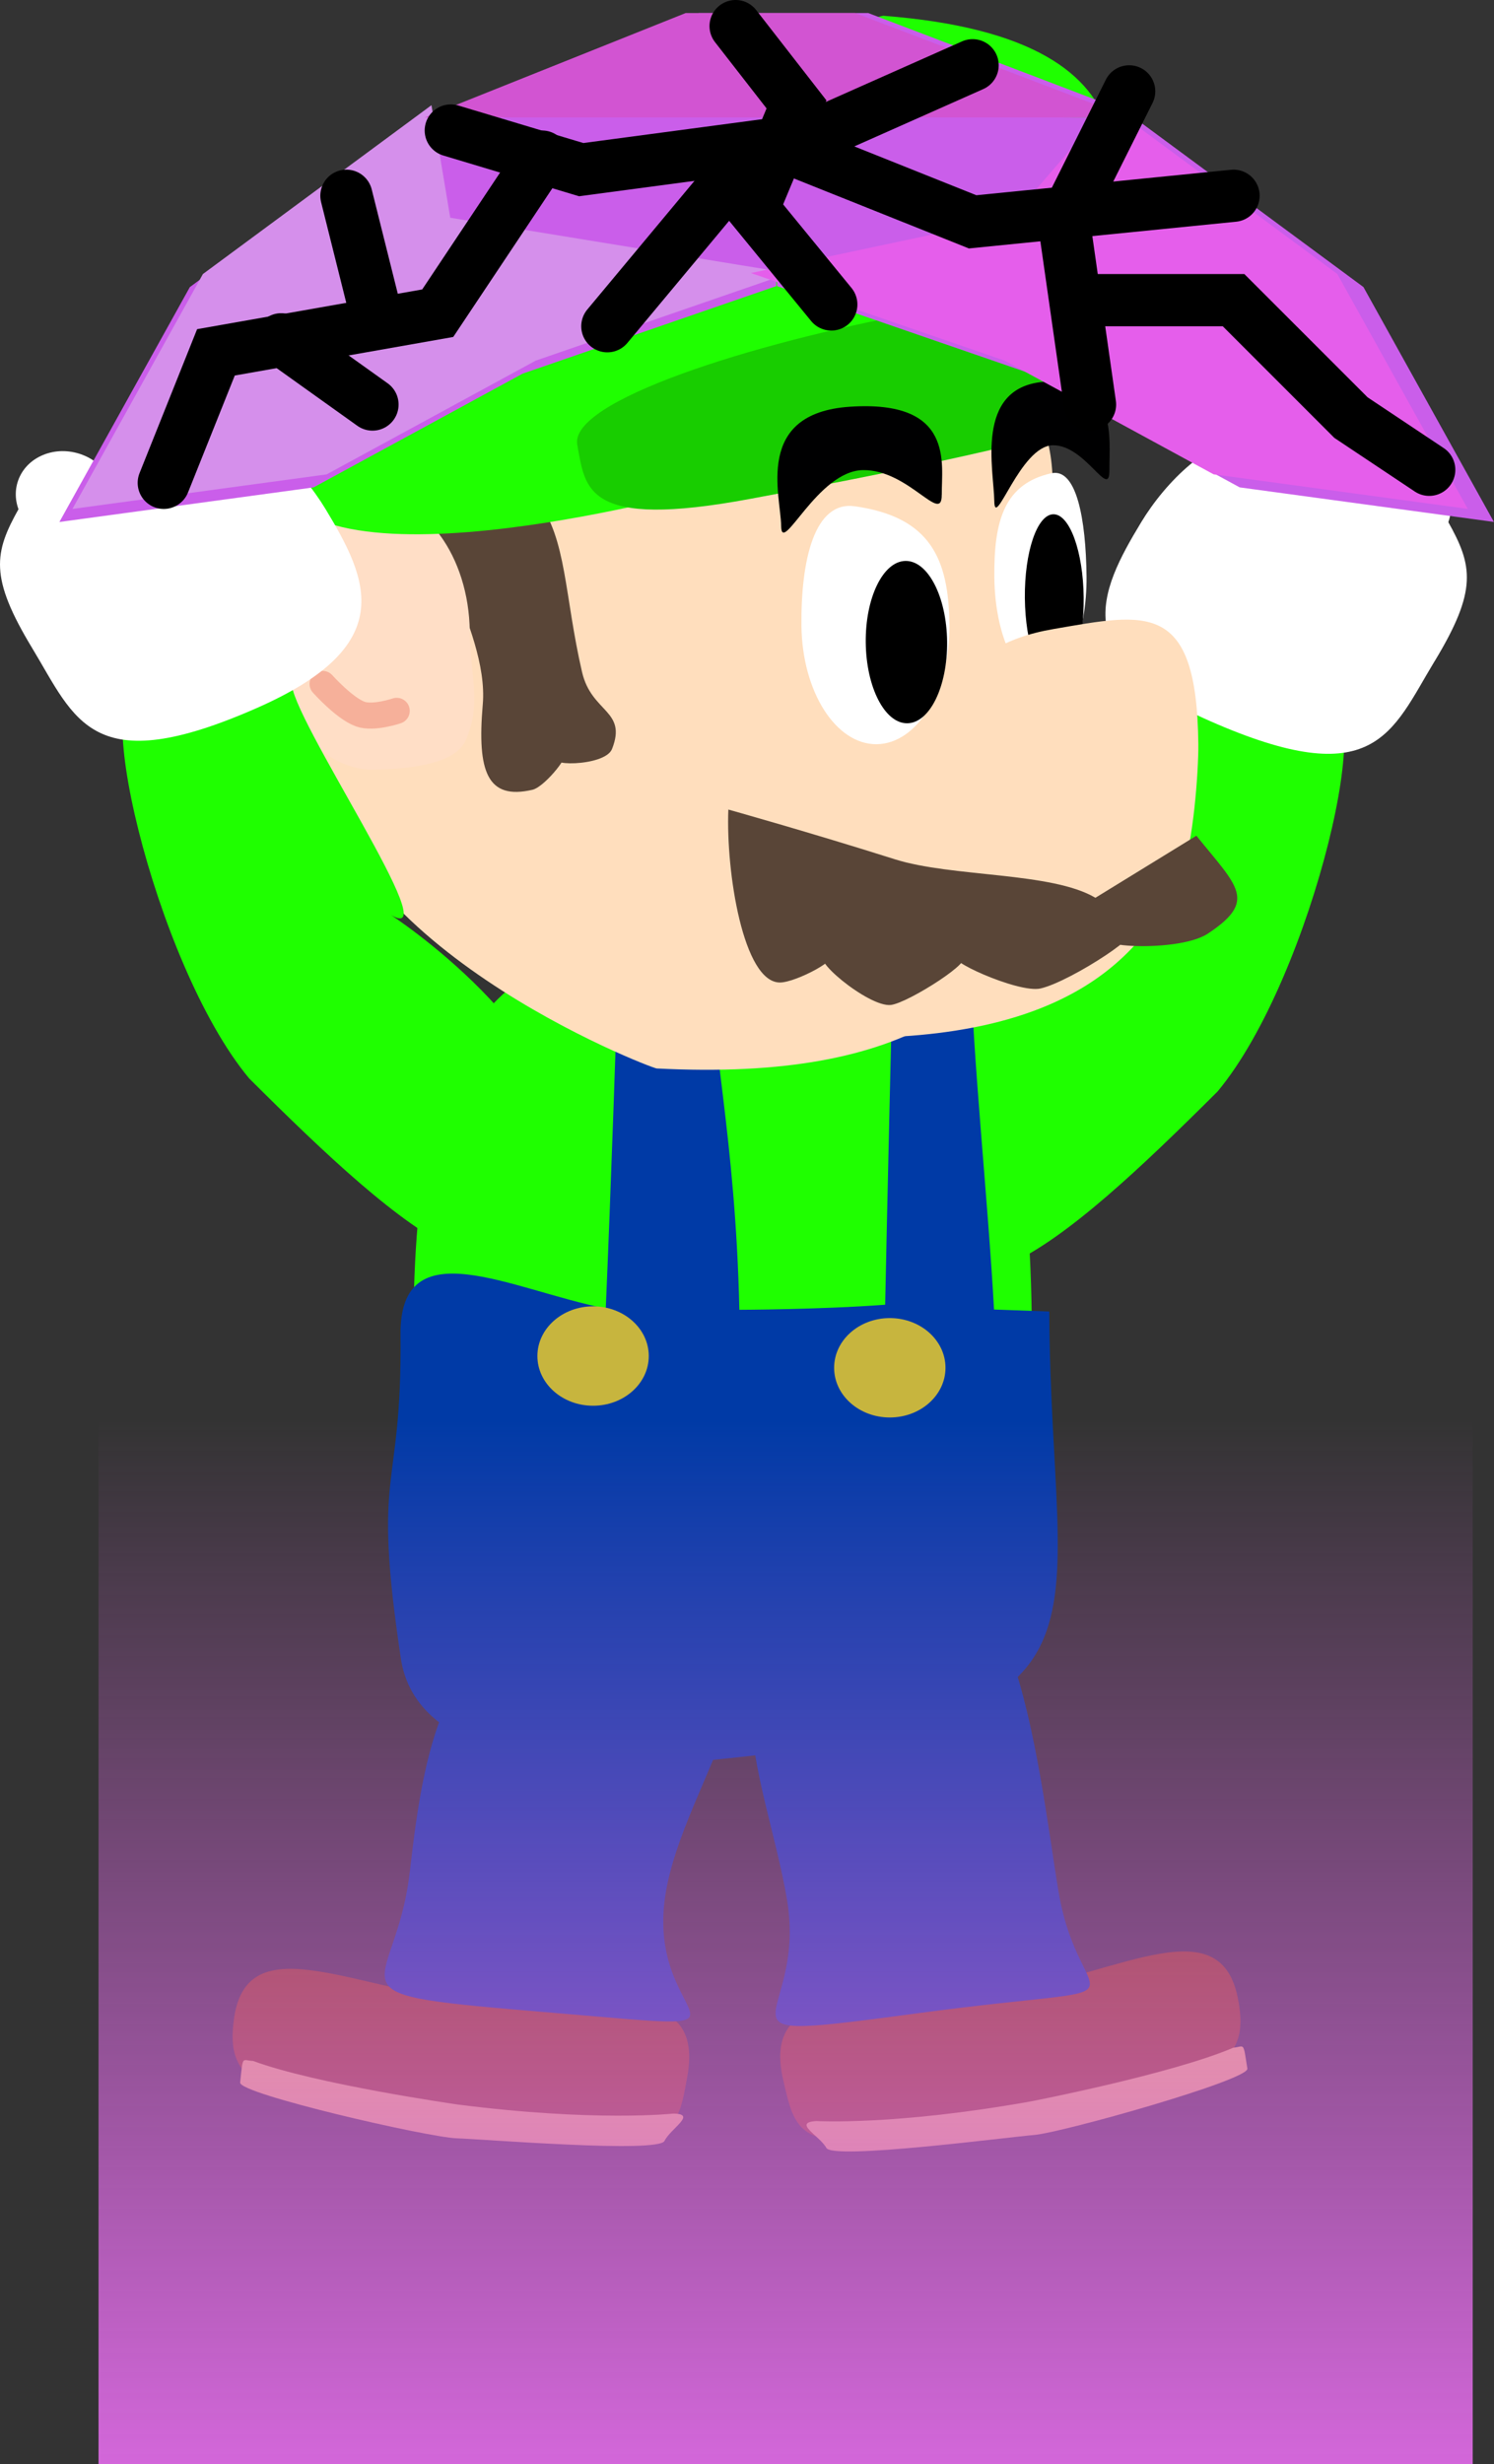<svg version="1.1" xmlns="http://www.w3.org/2000/svg" xmlns:xlink="http://www.w3.org/1999/xlink" width="28.629" height="47.208" viewBox="0,0,28.629,47.208"><rect x="0" y="0" width="28.629" height="47.208" fill="#333333" stroke="none"/><defs><linearGradient x1="240.667" y1="179.083" x2="240.667" y2="199.083" gradientUnits="userSpaceOnUse" id="color-1"><stop offset="0" stop-color="#d367da" stop-opacity="0"/><stop offset="1" stop-color="#d367da"/></linearGradient></defs><g transform="translate(-225.612,-151.875)"><g data-paper-data="{&quot;isPaintingLayer&quot;:true}" fill-rule="nonzero" stroke-linejoin="miter" stroke-miterlimit="10" stroke-dasharray="" stroke-dashoffset="0" style="mix-blend-mode: normal"><g data-paper-data="{&quot;index&quot;:null}" stroke="none" stroke-width="0" stroke-linecap="butt"><path d="M246.236,169.649c-1.142,0.678 1.961,-3.843 1.894,-4.463c1.66,-0.381 1.933,-0.181 2.792,0.232c1.182,-0.659 -0.139,5.162 -1.978,7.367c-2.925,2.914 -5.672,5.38 -6.08,1.546c-0.114,-2.42 3.371,-4.682 3.371,-4.682z" data-paper-data="{&quot;origRot&quot;:0}" fill="#1fff00"/><g data-paper-data="{&quot;origPos&quot;:null,&quot;origRot&quot;:0}" fill="#ffffff"><path d="M253.101,164.545c-0.827,1.366 -1.135,2.539 -4.308,1.141c-2.71,-1.194 -2.14,-2.44 -1.313,-3.806c0.465,-0.768 1.324,-1.643 2.222,-1.684c0.497,-0.023 1.25,0.973 0.795,0.824c-0.646,-0.212 0.892,-0.364 1.2,-0.218c0,0 0.982,0.945 0.68,0.822c-0.294,-0.119 0.758,-0.156 0.978,0.235c0.481,0.854 0.574,1.32 -0.253,2.686z" data-paper-data="{&quot;origPos&quot;:null,&quot;origRot&quot;:0}"/><path d="M253.29,162.035c-0.262,0.433 -0.844,0.608 -1.301,0.391c-0.457,-0.216 -0.614,-0.743 -0.353,-1.175c0.262,-0.433 0.844,-0.608 1.301,-0.391c0.457,0.216 0.614,0.743 0.353,1.175z" data-paper-data="{&quot;origPos&quot;:null,&quot;origRot&quot;:0}"/></g></g><path d="M245.385,177.405c0.026,6.36 -1.901,8.118 -6.227,8.118c-4.326,0 -5.555,-0.63 -5.624,-7.62c-0.06,-6.108 1.298,-8.118 5.624,-8.118c4.326,0 6.198,0.63 6.227,7.62z" data-paper-data="{&quot;origPos&quot;:null}" fill="#1fff00" stroke="none" stroke-width="NaN" stroke-linecap="butt"/><path d="M245.719,177c0.026,6.36 1.735,7.793 -6.571,8.602c-2.309,0.225 -5.494,0.119 -5.847,-1.908c-0.576,-3.802 0.017,-3.124 -0.014,-6.249c-0.02,-2.047 2.113,-0.864 3.933,-0.503c0.095,-2.204 0.218,-5.652 0.254,-7.228c1.12,-0.137 1.671,-1.071 1.698,0.044c0.05,2.045 0.534,3.891 0.608,7.209c0,0 1.552,-0.004 2.794,-0.097c0.038,-1.856 0.12,-5.396 0.156,-6.759c0,0 1.223,-0.951 1.492,0.326c0.012,1.482 0.33,4.514 0.438,6.525z" data-paper-data="{&quot;origPos&quot;:null}" fill="#003aa6" stroke="none" stroke-width="NaN" stroke-linecap="butt"/><path d="M235.91,177.853c0,-0.526 0.478,-0.952 1.067,-0.952c0.589,0 1.067,0.426 1.067,0.952c0,0.526 -0.478,0.952 -1.067,0.952c-0.589,0 -1.067,-0.426 -1.067,-0.952z" data-paper-data="{&quot;origPos&quot;:null}" fill="#c7b53e" stroke="none" stroke-width="0" stroke-linecap="butt"/><path d="M241.596,178.078c0,-0.526 0.478,-0.952 1.067,-0.952c0.589,0 1.067,0.426 1.067,0.952c0,0.526 -0.478,0.952 -1.067,0.952c-0.589,0 -1.067,-0.426 -1.067,-0.952z" data-paper-data="{&quot;origPos&quot;:null}" fill="#c7b53e" stroke="none" stroke-width="0" stroke-linecap="butt"/><g stroke="none" stroke-width="0" stroke-linecap="butt"><path d="M249.347,190.228c0.167,1.007 0.01,1.961 -6.196,2.544c-2.243,0.344 -2.302,-0.056 -2.531,-1.052c-0.466,-2.028 2.033,-1.318 4.271,-1.69c2.238,-0.371 4.151,-1.634 4.455,0.197z" data-paper-data="{&quot;origPos&quot;:null}" fill="#8e4108"/><path d="M245.899,188.124c0.402,2.421 2.019,1.689 -2.651,2.313c-4.387,0.586 -2.152,0.258 -2.554,-2.163c-0.402,-2.421 -1.989,-5.4 1.644,-5.94c2.658,-2.069 3.159,3.369 3.56,5.79z" data-paper-data="{&quot;origPos&quot;:null}" fill="#003aa6"/><path d="M249.515,191.504c0.034,0.217 -3.551,1.227 -4.09,1.272c-0.536,0.044 -3.849,0.48 -3.978,0.247c-0.13,-0.236 -0.657,-0.488 -0.19,-0.514c0,0 1.506,0.088 4.114,-0.378c0,0 2.696,-0.523 3.875,-1.028c0.22,-0.02 0.185,-0.132 0.269,0.401z" data-paper-data="{&quot;origPos&quot;:null,&quot;origRot&quot;:0}" fill="#f9c869"/></g><g data-paper-data="{&quot;index&quot;:null}" stroke="none" stroke-width="0" stroke-linecap="butt"><g data-paper-data="{&quot;origPos&quot;:null}"><path d="M230.089,190.602c0.211,-1.824 2.162,-0.67 4.392,-0.413c2.229,0.258 4.663,-0.565 4.302,1.461c-0.177,0.995 -0.217,1.393 -2.449,1.163c-6.159,-0.273 -6.361,-1.208 -6.245,-2.211z" data-paper-data="{&quot;origPos&quot;:null}" fill="#8e4108"/><path d="M233.463,187.75c0.279,-2.411 0.684,-5.638 4.539,-5.258c3.616,0.356 0.621,3.411 0.342,5.822c-0.279,2.411 2.278,2.49 -2.085,2.125c-4.644,-0.388 -3.075,-0.277 -2.797,-2.689z" data-paper-data="{&quot;origPos&quot;:null}" fill="#003aa6"/></g><path d="M230.462,191.357c1.202,0.447 3.921,0.835 3.921,0.835c2.628,0.337 4.128,0.174 4.128,0.174c0.468,0.003 -0.046,0.281 -0.165,0.523c-0.117,0.239 -3.447,-0.032 -3.985,-0.05c-0.54,-0.018 -4.171,-0.85 -4.147,-1.068c0.057,-0.537 0.028,-0.423 0.248,-0.414z" data-paper-data="{&quot;origPos&quot;:null,&quot;origRot&quot;:0}" fill="#f9c869"/></g><g data-paper-data="{&quot;index&quot;:null}"><path d="M233.391,168.241c-0.215,0.504 -0.702,0.726 -1.367,0.442c-0.665,-0.284 -1.081,-1.553 -0.866,-2.057c0.215,-0.504 0.528,-0.138 1.193,0.146c0.665,0.284 1.255,0.965 1.04,1.469z" data-paper-data="{&quot;origRot&quot;:0,&quot;origPos&quot;:null}" fill="#594537" stroke="none" stroke-width="0" stroke-linecap="butt"/><path d="M245.785,161.143c0.031,2.987 1.125,3.962 0.381,7.243c-1.253,2.591 -3.073,4.207 -7.969,3.958c-0.097,-0.001 -6.446,-2.427 -6.486,-6.23c-0.044,-4.162 -0.085,-6.847 4.148,-6.891c4.233,-0.044 9.882,-2.242 9.926,1.92z" data-paper-data="{&quot;origPos&quot;:null}" fill="#ffdebd" stroke="none" stroke-width="0" stroke-linecap="butt"/><path d="M236.766,164.751c0.181,0.782 0.869,0.727 0.574,1.473c-0.139,0.351 -1.42,0.333 -0.97,0.126c0.238,-0.109 -0.301,0.595 -0.555,0.655c-0.862,0.2 -1.064,-0.34 -0.952,-1.633c0.131,-1.502 -1.459,-3.482 -0.597,-3.681c0,0 1.21,-0.798 1.646,-0.228c0.561,0.733 0.514,1.82 0.854,3.289z" data-paper-data="{&quot;origRot&quot;:0,&quot;origPos&quot;:null}" fill="#594537" stroke="none" stroke-width="0" stroke-linecap="butt"/><path d="M234.613,163.975c0.009,0.858 0.24,1.391 -0.085,2.096c-0.223,0.485 -1.239,0.541 -1.773,0.547c-1.042,0.011 -1.898,-1.154 -1.914,-2.603c-0.015,-1.448 0.817,-2.632 1.859,-2.643c1.042,-0.011 1.898,1.154 1.914,2.603z" data-paper-data="{&quot;origPos&quot;:null}" fill="#ffdec6" stroke="none" stroke-width="0" stroke-linecap="butt"/><path d="M233.214,165.493c0,0 -0.447,0.153 -0.698,0.062c-0.304,-0.11 -0.722,-0.578 -0.722,-0.578" data-paper-data="{&quot;origPos&quot;:null}" fill="none" stroke="#f6b09a" stroke-width="0.5" stroke-linecap="round"/><path d="M245.759,160.942c0.482,-0.108 0.662,0.88 0.674,1.974c0.011,1.094 -0.375,1.985 -0.863,1.99c-0.488,0.005 -0.893,-0.878 -0.904,-1.972c-0.011,-1.094 0.198,-1.793 1.093,-1.993z" data-paper-data="{&quot;origPos&quot;:null,&quot;index&quot;:null}" fill="#ffffff" stroke="none" stroke-width="0" stroke-linecap="butt"/><path d="M245.798,161.727c0.311,-0.003 0.571,0.711 0.58,1.596c0.009,0.885 -0.235,1.605 -0.547,1.608c-0.311,0.003 -0.571,-0.711 -0.58,-1.596c-0.009,-0.885 0.235,-1.605 0.547,-1.608z" data-paper-data="{&quot;origPos&quot;:null,&quot;index&quot;:null}" fill="#000000" stroke="none" stroke-width="NaN" stroke-linecap="butt"/><path d="M243.806,163.836c0.013,1.26 -0.611,2.287 -1.394,2.296c-0.783,0.008 -1.428,-1.006 -1.442,-2.266c-0.013,-1.26 0.248,-2.402 1.024,-2.292c1.443,0.204 1.798,1.002 1.811,2.262z" data-paper-data="{&quot;origPos&quot;:null}" fill="#ffffff" stroke="none" stroke-width="0" stroke-linecap="butt"/><path d="M243.556,167.319c-0.02,-1.86 0.333,-3.063 2.237,-3.392c1.802,-0.311 2.754,-0.55 2.782,2.203c0.006,0.528 -0.103,1.956 -0.319,2.438c-0.648,1.446 -1.926,3.145 -6.114,3.189c-1.255,0.013 1.434,-2.578 1.414,-4.438z" data-paper-data="{&quot;origPos&quot;:null}" fill="#ffdebd" stroke="none" stroke-width="0" stroke-linecap="butt"/><path d="M243.761,164.168c0.009,0.859 -0.333,1.558 -0.763,1.563c-0.431,0.005 -0.787,-0.688 -0.796,-1.547c-0.009,-0.859 0.333,-1.558 0.763,-1.563c0.431,-0.005 0.787,0.688 0.796,1.547z" data-paper-data="{&quot;origPos&quot;:null}" fill="#000000" stroke="none" stroke-width="NaN" stroke-linecap="butt"/><path d="M248.538,167.885c0.784,0.974 1.179,1.241 0.219,1.876c-0.612,0.404 -2.728,0.226 -1.615,-0.014c0.597,-0.128 -0.993,0.926 -1.589,1.064c-0.435,0.101 -1.954,-0.609 -1.539,-0.595c0.345,0.011 -0.985,0.867 -1.328,0.911c-0.428,0.055 -1.656,-0.98 -1.22,-0.947c0.314,0.024 -0.595,0.518 -0.91,0.517c-0.701,-0.003 -1.035,-2.116 -0.987,-3.313c0,0 1.539,0.43 3.19,0.952c1.096,0.347 3.002,0.239 3.844,0.738z" data-paper-data="{&quot;origRot&quot;:0}" fill="#594537" stroke="none" stroke-width="0" stroke-linecap="butt"/><g stroke="none" stroke-width="0" stroke-linecap="butt"><path d="M246.468,158.596c0.347,1.861 -3.722,1.999 -7.701,2.741c-0.199,0.037 -8.314,2.211 -7.911,-0.897c-1.687,-3.701 4.85,-3.3 4.381,-1.658c-2.454,0.165 1.644,-5.406 7.3,-6.605c5.754,0.443 4.544,3.597 3.69,5.459z" data-paper-data="{&quot;origPos&quot;:null}" fill="#1fff00"/><path d="M248.542,158.929c0.156,0.838 -5.383,1.912 -8.554,2.503c-3.172,0.591 -3.158,-0.197 -3.314,-1.036c-0.156,-0.838 3.325,-1.942 6.497,-2.533c3.172,-0.591 5.215,0.227 5.372,1.066z" data-paper-data="{&quot;origPos&quot;:null}" fill="#18cd00"/></g><path d="M243.658,161.352c0.006,0.583 -0.632,-0.48 -1.506,-0.471c-0.874,0.009 -1.565,1.654 -1.571,1.072c-0.006,-0.583 -0.525,-2.162 1.315,-2.286c2.02,-0.137 1.756,1.103 1.763,1.686z" data-paper-data="{&quot;origPos&quot;:null}" fill="#000001" stroke="none" stroke-width="0" stroke-linecap="butt"/><path d="M246.871,160.881c0.006,0.583 -0.455,-0.482 -1.082,-0.476c-0.627,0.007 -1.118,1.649 -1.124,1.067c-0.006,-0.583 -0.383,-2.163 0.937,-2.282c1.449,-0.131 1.263,1.108 1.27,1.691z" data-paper-data="{&quot;origPos&quot;:null}" fill="#000001" stroke="none" stroke-width="0" stroke-linecap="butt"/></g><g data-paper-data="{&quot;index&quot;:null}" stroke="none" stroke-width="0" stroke-linecap="butt"><path d="M233.096,169.399c0,0 3.486,2.261 3.371,4.682c-0.408,3.834 -3.155,1.368 -6.08,-1.546c-1.839,-2.204 -3.16,-8.026 -1.978,-7.367c0.859,-0.413 1.132,-0.613 2.792,-0.232c-0.066,0.62 3.037,5.141 1.894,4.463z" data-paper-data="{&quot;origRot&quot;:0}" fill="#1fff00"/><g data-paper-data="{&quot;origPos&quot;:null,&quot;origRot&quot;:0}" fill="#ffffff"><path d="M226.231,164.295c-0.827,-1.366 -0.734,-1.832 -0.253,-2.686c0.22,-0.39 1.272,-0.354 0.978,-0.235c-0.302,0.123 0.68,-0.822 0.68,-0.822c0.308,-0.146 1.846,0.007 1.199,0.218c-0.454,0.149 0.298,-0.846 0.795,-0.824c0.899,0.041 1.757,0.915 2.222,1.684c0.827,1.366 1.397,2.612 -1.313,3.806c-3.173,1.398 -3.481,0.225 -4.308,-1.141z" data-paper-data="{&quot;origPos&quot;:null,&quot;origRot&quot;:0}"/><path d="M226.041,161.785c-0.262,-0.433 -0.104,-0.959 0.353,-1.175c0.457,-0.216 1.039,-0.041 1.301,0.391c0.262,0.433 0.104,0.959 -0.353,1.175c-0.457,0.216 -1.039,0.041 -1.301,-0.391z" data-paper-data="{&quot;origPos&quot;:null,&quot;origRot&quot;:0}"/></g></g><g data-paper-data="{&quot;index&quot;:null}" fill="#ca5eea" stroke="none" stroke-linecap="butt"><path d="M226.75,161.875l2.5,-4.5l4.38,-3.235l6.86,-0.095l-0.003,3.311l-4.86,1.677l-4.006,2.179z" stroke-width="NaN"/><path d="M249.368,161.212l-4.006,-2.179l-4.86,-1.677l-0.003,-3.311l6.86,0.094l4.38,3.235l2.5,4.5z" data-paper-data="{&quot;index&quot;:null}" stroke-width="NaN"/><path d="M234,154.125l5,-2h3.25l5.25,2z" stroke-width="0"/></g><path d="M227,161.625l2.5,-4.5l4.38,-3.235l0.36,2.156l6.497,1.061l-4.86,1.677l-4.006,2.179z" fill="#d58feb" stroke="none" stroke-width="NaN" stroke-linecap="butt"/><path d="M248.868,160.962l-4.006,-2.179l-4.86,-1.677l4.997,-1.061l1.86,-2.156l4.38,3.235l2.5,4.5z" data-paper-data="{&quot;index&quot;:null}" fill="#e55eeb" stroke="none" stroke-width="NaN" stroke-linecap="butt"/><path d="M233.75,154.125l5,-2h3.25l5.25,2z" fill="#d254d2" stroke="none" stroke-width="0" stroke-linecap="butt"/><path d="M241.542,157.708l-1.5,-1.833l0.833,-2l-1.167,-1.5" fill="none" stroke="#000000" stroke-width="1" stroke-linecap="round"/><path d="M237.25,158.125l2.5,-3l4.5,-2" fill="none" stroke="#000000" stroke-width="1" stroke-linecap="round"/><path d="M249.25,155.625l-5,0.5l-3.75,-1.5l-3.75,0.5l-2.5,-0.75" fill="none" stroke="#000000" stroke-width="1" stroke-linecap="round"/><path d="M246.5,159.625l-0.5,-3.5l1.25,-2.5" fill="none" stroke="#000000" stroke-width="1" stroke-linecap="round"/><path d="M228.75,161.125l1,-2.5l4.25,-0.75l2,-3" fill="none" stroke="#000000" stroke-width="1" stroke-linecap="round"/><path d="M231,158.375l1.75,1.25" fill="none" stroke="#000000" stroke-width="1" stroke-linecap="round"/><path d="M232.25,155.625l0.5,2" fill="none" stroke="#000000" stroke-width="1" stroke-linecap="round"/><path d="M246.5,157.625h2.75l2.25,2.25l1.5,1" fill="none" stroke="#000000" stroke-width="1" stroke-linecap="round"/><path d="M227.5,199.083v-20h26.333v20z" fill="url(#color-1)" stroke="none" stroke-width="0" stroke-linecap="butt"/></g></g></svg>